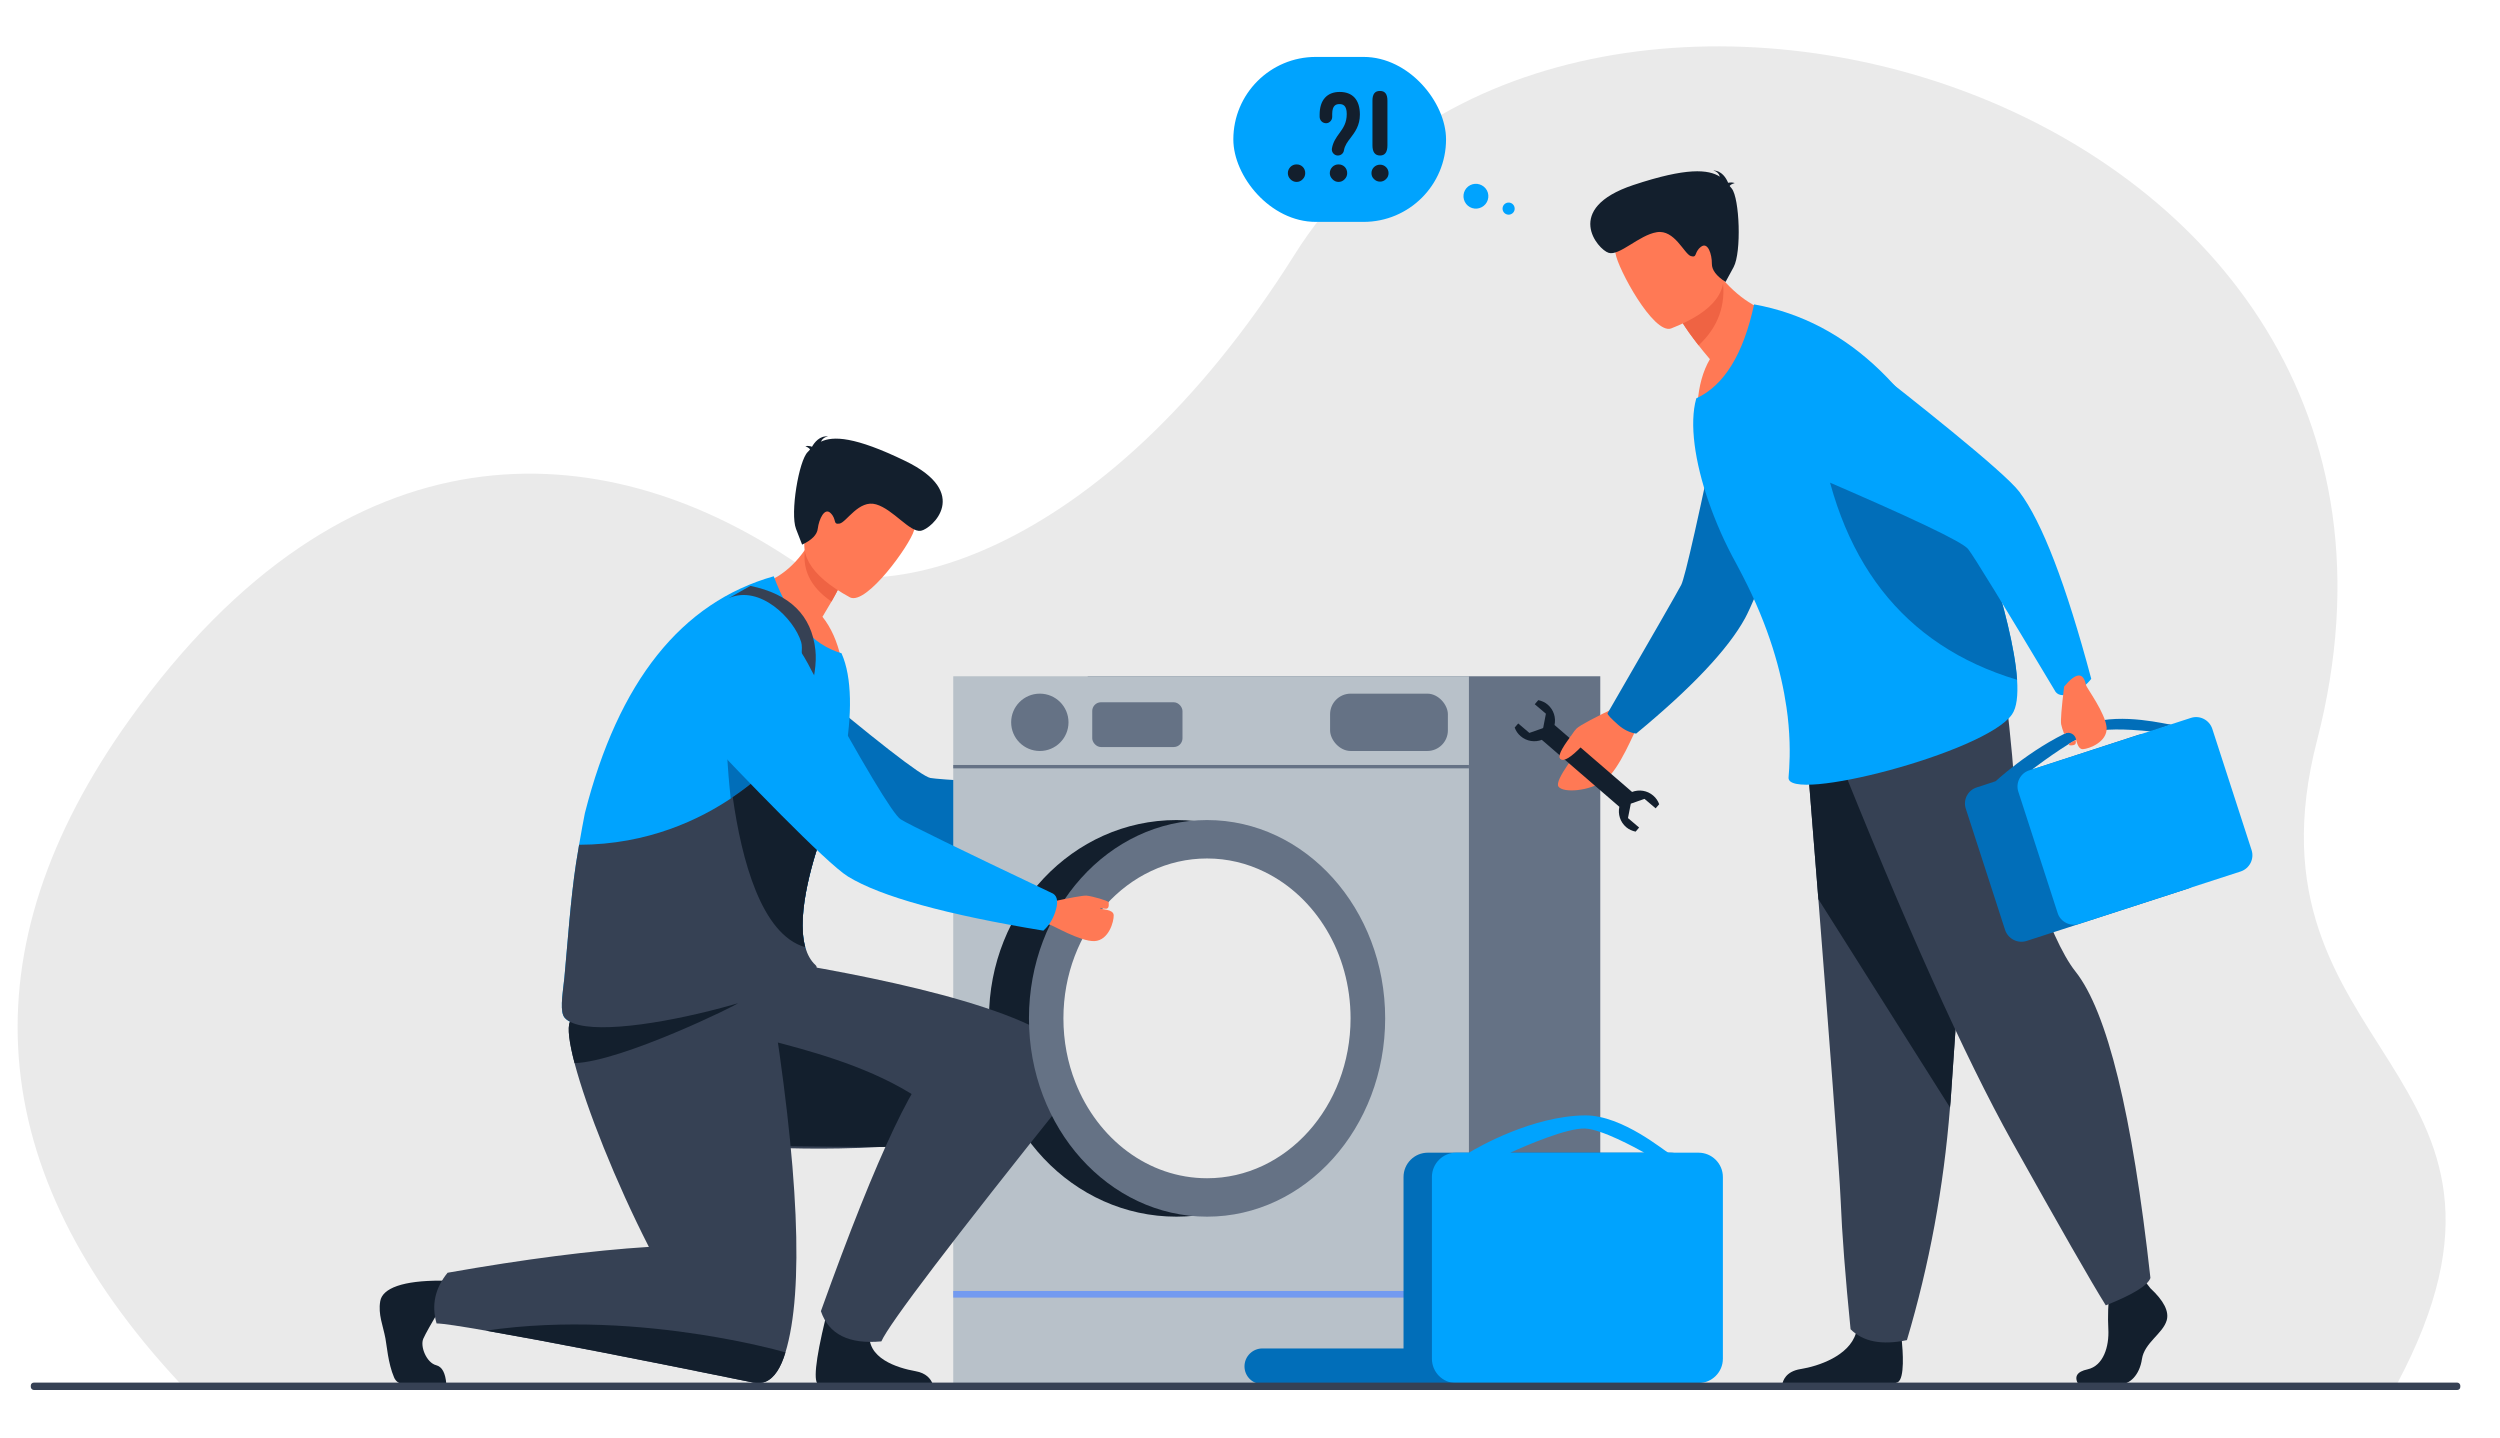 <svg version="1.2" xmlns="http://www.w3.org/2000/svg" viewBox="0 0 1770 1018" width="1770" height="1018">
	<title>Two repairmen fixing washing machine-ai</title>
	<style>
		.s0 { fill: #eaeaea } 
		.s1 { fill: #016eb9 } 
		.s2 { fill: #657285 } 
		.s3 { fill: #b8c1c9 } 
		.s4 { fill: #739af0 } 
		.s5 { fill: #131f2d } 
		.s6 { fill: #364154 } 
		.s7 { fill: #ff7955 } 
		.s8 { fill: #ef6343 } 
		.s9 { fill: #00a3fe } 
	</style>
	<g id="Layer 1">
		<g id="&lt;Group&gt;">
			<g id="&lt;Group&gt;">
				<path id="&lt;Path&gt;" class="s0" d="m127.2 979.1q-210-225.4-35.6-469.5c154.9-216.6 335.3-201.8 467.8-113.9 56.4 37.4 219 4.6 357.4-215.8 188.7-300.5 843-118.2 723.7 344.2-57.8 223.7 175.7 231.8 56.7 455.5z"/>
				<g id="&lt;Group&gt;">
					<g id="&lt;Group&gt;">
						<path id="&lt;Path&gt;" class="s1" d="m777.7 565.2q19.1-14.2 22.7-15.5c3.7-1.3 15.7-2.8 16.2-1.8 0.6 1 2.3 4 0.2 5.1-2.1 1.1-4.7 0.7-3.9 1.5 0.8 0.7 8.7-3.5 10.5 0.8 1.9 4.2 3.8 18.7-5.4 23.3-9.2 4.7-32.1 1.1-33.8 1.6q-13.9 4.6-6.5-15z"/>
						<path id="&lt;Path&gt;" class="s1" d="m781.9 586.2q-101.9 25.6-141.9 19.1c-17.9-2.9-97.2-39.4-136.9-58-17.6-8.2-28.9-27.1-28-47.5 0.7-17.1 6.8-35.9 27.2-45.7q23.5-11.4 58 20.1 88.9 74.8 98.4 76.6 9.5 1.7 119.5 7.1 5.7 1.1 6.4 12.3 0.5 8.9-2.7 16z"/>
					</g>
					<path id="&lt;Path&gt;" class="s2" d="m1133 478.8v500.4h-362.9v-500.4z"/>
					<path id="&lt;Path&gt;" class="s3" d="m1040 478.8v500.4h-365.1v-500.4z"/>
					<path id="&lt;Path&gt;" class="s2" d="m674.9 541.6h365.1v2.4h-365.1z"/>
					<path id="&lt;Path&gt;" class="s4" d="m674.9 914h365.1v4.7h-365.1z"/>
					<circle id="&lt;Path&gt;" class="s2" cx="736.2" cy="511.4" r="20.3"/>
					<path id="&lt;Path&gt;" class="s5" d="m587.4 921.8q31.3 2.4 28.4 21.2c-2.8 18.6 19.5 25.5 32.4 27.8 7.5 1.3 10.6 5.4 11.9 8.5h-81.6q-4.1-7.2 8.9-57.5z"/>
					<rect id="&lt;Path&gt;" class="s2" x="941.7" y="491.1" width="83.4" height="40.6" rx="14.6"></rect>
					<rect id="&lt;Path&gt;" class="s2" x="773.3" y="497.2" width="63.9" height="31.7" rx="6.2"></rect>
					<ellipse id="&lt;Path&gt;" class="s5" cx="832.9" cy="721" rx="132.7" ry="140.4"/>
					<g id="&lt;Group&gt;">
						<path id="&lt;Path&gt;" class="s6" d="m438.3 751.3c6.8-23.1 19.3-49.2 27.7-65.6 1.7-3.3 3.2-6.2 4.5-8.6q2.5-4.8 4.1-7.6 28.6 3.3 67.8 9.5c8 1.3 16.4 2.7 25.2 4.2 84.2 14.6 195.3 40.4 195.2 75.2-0.1 34.3-66 49.5-138.5 53.6-10 0.6-20.1 0.9-30.2 1.1-32.8 0.6-65.3-0.9-92.1-3.6-25.8-2.6-46.5-6.5-57.1-10.9-3.2-1.3-5.5-2.6-6.8-4q-1.6-1.8-2.6-4.2c-3.9-8.8-1.9-23.2 2.8-39.1z"/>
						<path id="&lt;Path&gt;" class="s5" d="m438.3 751.3c6.8-23.1 83.4-23 84-22.3 7.2 8.3 124 20.6 162.5 82.8-32.8 0.6-156 0.4-182.8-2.3-25.8-2.6-46.5-6.5-57.1-10.9q-4.9-4-9.4-8.2c-3.9-8.8-1.9-23.2 2.8-39.1z"/>
					</g>
					<path id="&lt;Path&gt;" class="s6" d="m757.5 774.2q-125.1 156.5-133.5 175.5-34.5 3.2-42.8-21.4 60.3-168.2 86.7-182.1 26.5-13.9 89.6 28z"/>
					<g id="&lt;Group&gt;">
						<path id="&lt;Path&gt;" class="s7" d="m571.9 386.3c3.1-5 5.9-11 8.4-17.5l2.9 13.9 14.3 25.9q-2.7 6.5-8.8 17.3-2.8 4.9-6.4 10.8 9.1 11.4 13.1 29.3-31.1-2.5-66-50.3 26.2-3.8 42.5-29.4z"/>
						<path id="&lt;Path&gt;" class="s8" d="m583.2 382.7l14.3 25.9q-2.7 6.5-8.8 17.3-23.3-15.9-18.2-39.8 1.3-5.1 12.7-3.4z"/>
						<path id="&lt;Path&gt;" class="s7" d="m601.9 423q-43.8-23.8-28.5-50.9c15.2-27 19.9-48.3 48.5-34.2 28.5 14.1 28.1 27.4 25.2 37.7-2.9 10.3-33.5 52.9-45.2 47.4z"/>
						<path id="&lt;Path&gt;" class="s5" d="m573.5 318.3c-0.2-0.6-1.1-1.4-3.3-2.4q2.3-0.5 4.7 0.4c1.7-3 5.5-8 11.4-7.3q-3.5 0.5-5.1 3.7c8.7-4.1 23.9-3.7 59.6 13.6 47.2 22.7 18.9 48.1 11.2 49.5-7.8 1.3-19.6-15.2-31.7-18.7-12.2-3.6-21 12.7-25.9 13.6-4.9 0.8-1.8-2.8-6.2-7.3-4.4-4.6-8.4 4.3-9.2 10.8q-0.7 6.5-11.1 11.4 0 0-4.3-11.1c-4.3-11.1 2-48.5 8.3-54.5q0.8-0.8 1.6-1.7z"/>
					</g>
					<path id="&lt;Path&gt;" class="s5" d="m312.2 925.6q-10.1 16.8-12.5 22.2c-2.4 5.5 2.3 17.1 9.2 18.8q6.2 1.6 7.1 13.4h-29.8c-3.2 0-6-1.8-7.2-4.8-4.3-10-5.2-23.1-6.1-27.5-1.7-9.2-5.3-17-3.7-26.4 1.5-9.3 16.2-14.7 43-14.6q29.5 0.1 0 18.9z"/>
					<path id="&lt;Path&gt;" class="s6" d="m403.5 723.5c6-12.6 42.5-18.5 76.9-21.3q33.2-2.7 64.5-2.4 31.1 191.9 11.2 257.7c-3.2 10.7-7.8 18.1-14 20.7-2.5 1.1-5.3 1.3-8.1 0.8-10.9-2-24.1-15-37.8-34.1-12.3-16.9-24.9-38.8-36.8-62.1-23.5-46-44.1-97.8-52.6-130.1-3.8-14.5-5.2-25.1-3.3-29.2z"/>
					<path id="&lt;Path&gt;" class="s9" d="m399.3 694.7q0.2-1.3 0.3-2.6c2.2-23.7 4.4-55.7 8.2-80.6 0.8-4.8 1.5-9.3 2.2-13.4q2.3-13.4 4.1-22.4 35.6-139.9 133.7-167.7 17 45.5 48 54.5c0 0.1 0 0.2 0.1 0.3 7.4 16.6 7.5 43.7 2.1 72.9-2.8 15.2-7.1 30.9-12.7 46-0.2 0.5-1.2 2.8-2.5 6.6-5.9 16.2-19.5 57.9-12.7 82.3 1.5 5.1 0.3 9 3.8 12.2 13.8 12.5-151.4 61.9-173.9 38-3.8-3.9-1.8-15.9-0.7-26.1z"/>
					<path id="&lt;Path&gt;" class="s6" d="m316.9 901.1q82.1-14.5 142.5-18.3c28.6-1.8 52.3-1.2 60.1 4.5 14.6 10.6 16.8 42 16.3 65.1-0.3 14.5-1.7 25.7-1.8 26.6q0 0 0 0-125.9-25.7-190-36.9c-17.7-3.1-30.6-5.1-34.9-5.1q-5.6-19.4 7.8-35.9z"/>
					<path id="&lt;Path&gt;" class="s5" d="m403.5 723.5c6-12.6 42.5-18.5 76.9-21.3 12.4 1.7 26.3 4.3 41.9 8.1 1.4 0.4-82.2 41.4-115.5 42.4-3.8-14.5-5.2-25.1-3.3-29.2z"/>
					<g id="&lt;Group&gt;">
						<ellipse id="&lt;Path&gt;" class="s2" cx="854.6" cy="721" rx="126.1" ry="140.4"/>
						<path id="&lt;Path&gt;" class="s0" d="m854.6 607.8c14.5 0 28.3 3.4 40.7 9.5 35.9 17.5 60.9 57.3 60.9 103.7 0 62.5-45.5 113.2-101.6 113.2-41.7 0-77.5-27.9-93.2-67.8-5.5-13.9-8.5-29.3-8.5-45.4 0-62.5 45.5-113.2 101.7-113.2z"/>
					</g>
					<path id="&lt;Path&gt;" class="s1" d="m582.8 588.3c-5.9 16.2-19.5 57.9-12.7 82.3q-54.4-15.5-56.3-167c29.1 6.4 55 45.7 69 84.7z"/>
					<path id="&lt;Path&gt;" class="s6" d="m531.3 414.8q42 8.7 46 45.4 3 26.8-26.2 87.4l-5.6-5.6q25.7-74.8 21.7-87.5c-5-16.3-29.1-40.8-51.3-31z"/>
					<path id="&lt;Path&gt;" class="s6" d="m399.3 694.7q0.2-1.3 0.3-2.6c2.2-23.7 4.4-55.7 8.2-80.6 0.8-4.8 1.5-9.3 2.2-13.4 48.9-0.1 85.9-18.1 108.8-33.7q17.5-11.9 26.7-22.4l31.2 31.2 8.6 8.5c-0.2 0.5-1.2 2.8-2.5 6.6-5.9 16.2-19.5 57.9-12.7 82.3 1.5 5.1 3.8 9.5 7.3 12.7 13.9 12.6-154.9 61.4-177.4 37.5-3.8-3.9-1.8-15.9-0.7-26.1z"/>
					<path id="&lt;Path&gt;" class="s5" d="m545.5 542l31.2 31.2c2.2 5 4.3 10 6.1 15.1-5.9 16.2-19.5 57.9-12.7 82.3-31.1-8.8-45.1-62.2-51.3-106.2q17.5-11.9 26.7-22.4z"/>
					<g id="&lt;Group&gt;">
						<path id="&lt;Path&gt;" class="s7" d="m742.5 638.9q22.9-5 26.7-4.8c3.8 0.3 15.5 3.6 15.7 4.7 0.1 1.1 0.6 4.4-1.7 4.6-2.4 0.1-4.7-1.2-4.2-0.3 0.5 1 9.2 0.4 9.5 4.8 0.2 4.5-3.5 17.9-13.6 18.4-10.2 0.4-30.1-11.6-31.9-11.7q-14.5-1.4-0.5-15.7z"/>
						<path id="&lt;Path&gt;" class="s9" d="m738.7 658.9q-103.7-17.1-138.3-38.3c-15.5-9.5-75.5-72.1-105.4-103.7-13.3-14.1-16.8-34.9-8.5-52.5 6.9-14.7 19.4-28.7 41.9-29.4q25.9-0.8 46.3 40 54.8 99.9 63 105.1 8.1 5.2 107.9 52.6 4.9 3.1 1.4 13.3-2.7 7.9-8.3 12.9z"/>
					</g>
					<path id="&lt;Path&gt;" class="s5" d="m496.2 944.9c15.9 2.5 29.4 5.2 39.6 7.5q12.9 2.9 20.3 5.1c-3.2 10.7-7.8 18.1-14 20.7-2.5 1.1-5.3 1.3-8.1 0.8q0 0 0 0-125.9-25.7-190-36.9c55.8-8.2 111.8-3.5 152.2 2.8z"/>
				</g>
				<g id="&lt;Group&gt;">
					<path id="&lt;Path&gt;" class="s1" d="m893.8 954.7h99.9v-121.4c0-9.5 7.7-17.2 17.2-17.2h171.7c9.4 0 17.1 7.7 17.1 17.2v128.7c0 9.5-7.7 17.2-17.1 17.2h-130.3c-1.4 0.5-2.9 0.8-4.5 0.8h-154c-7 0-12.7-5.6-12.7-12.6 0-7 5.7-12.7 12.7-12.7z"/>
					<path id="&lt;Compound Path&gt;" fill-rule="evenodd" class="s9" d="m1030.9 816.1h9.1c7.1-4.3 45.4-26.1 82.3-26.4 26.6-0.2 56.9 26 58.8 26.3q0.4 0 0.6 0.1h20.9c9.4 0 17.2 7.7 17.2 17.2v128.7c0 9.5-7.8 17.2-17.2 17.2h-171.7c-9.4 0-17.1-7.7-17.1-17.2v-128.7c0-9.5 7.7-17.2 17.1-17.2zm91.2-17.1c-12.8-0.4-41.4 11.9-52.8 17.1h94.9c-6.1-3.4-30.3-16.7-42.1-17.1z"/>
				</g>
				<g id="&lt;Group&gt;">
					<path id="&lt;Path&gt;" class="s5" d="m1522.5 912.1q14.3 13.3 11.5 22.8c-2.8 9.4-15.7 15.7-17.5 27.3-1.7 11.5-8.7 17.8-15 17.8q-6.4 0-30.1 0-4.6-8.1 6.6-10.5c11.2-2.5 15.4-16.1 14.7-28.7q-0.7-12.6 1-29.4l23.9-5.6z"/>
					<path id="&lt;Path&gt;" class="s5" d="m1343.5 978.7c-1.1 0.6-4.3 1-8.9 1.3h-72.7c0.4-2.3 2.3-9 12.9-10.7 12.6-2 34.3-9.3 39.2-25.4q0.2-0.8 0.4-1.6 3.9-17.1 31.9 5.3 0.1 0.7 0.2 1.8c0.6 6.3 2.3 26.7-3 29.3z"/>
					<path id="&lt;Path&gt;" class="s6" d="m1397.1 512.3q-9.8 181.5-16.1 267.6-0.2 2.1-0.4 4.2-6.7 84.7-30.5 164.7-26.6 5.6-39.9-7.7-5.6-56.1-7-91.1c-0.8-20.2-9-126.7-15.8-213.4q-5-63.8-9.3-116.9z"/>
					<path id="&lt;Path&gt;" class="s5" d="m1397.1 512.3q-9.8 181.5-16.1 267.6-0.2 2.1-0.4 4.2l-93.2-147.5q-5-63.8-9.3-116.9z"/>
					<path id="&lt;Path&gt;" class="s6" d="m1420 491.3q5.8 49.9 6.8 75.1c1.1 25.2 23.5 97.4 42.6 121.4q33.8 42.5 53.1 217-2.7 7.9-31.6 19.4-15.7-25.2-66.2-115.6-50.4-90.3-127.1-282.6z"/>
				</g>
				<path id="&lt;Path&gt;" class="s7" d="m1158.9 515.6c-1.6 1.6-12.2 29.4-22.9 37-10.6 7.6-29.3 9-32.6 4.3-3.3-4.6 15.3-26.5 15.1-27.8-0.3-1.4-7.2 5.7-9.6 7.4-2.5 1.7-3.8 1.3-4.5 0.1-0.7-1.2 8.3-17.6 11.9-20.9q3.7-3.4 30.7-16.4 25.5 3.4 11.9 16.3z"/>
				<path id="&lt;Path&gt;" class="s1" d="m1145.8 513.3q-7.5-6.6-7.7-8.2 48-83 52.2-91 4.1-8 29.9-132.7l88.9-25.7q-62.7 161.9-73.6 182-18.1 33-77.1 81.7-6.7-1-12.6-6.1z"/>
				<path id="&lt;Path&gt;" class="s7" d="m1263.8 223.2q-31.3 55.1-61.9 62.3 1.3-18.5 8.7-31.2-4.6-5.4-8-9.8-7.7-9.9-11.4-16l10.4-27.9 7-18.9c3.4 6.1 7.2 11.4 11 15.9q20.1 23 44.2 25.6z"/>
				<path id="&lt;Path&gt;" class="s8" d="m1219.6 197.6q3.8 27.6-17 46.9-7.7-9.9-11.4-16l10.4-27.9q11.1-3.4 18-3z"/>
				<path id="&lt;Path&gt;" class="s7" d="m1143.8 179.5c-1.6-10.6-0.3-24 30.1-34.4 30.3-10.5 32.2 11.4 44 40.3q11.8 29-34.9 47.2c-12.5 4-37.6-42.5-39.2-53.1z"/>
				<path id="&lt;Path&gt;" class="s9" d="m1424.5 505.8c-18.8 27.1-159.9 63.4-158.2 44.6 0.6-7.2 1.5-19.8 0-37q-0.5-6.1-1.5-12.8c-3.6-24.7-12.1-56.4-31.1-93.1q-2.1-4.1-4.4-8.4c-7.9-14.2-14.5-29.2-19.6-43.9-9.8-28.2-13.7-55.3-8.8-72.9q0.1-0.2 0.1-0.3 29.5-13.6 40.9-66.5 100.6 18.1 156.9 152.2 5.5 14.7 11.6 34.7c7.5 24.2 16.2 56.1 17.7 78.9 0.7 10.9-0.2 19.6-3.6 24.5z"/>
				<path id="&lt;Path&gt;" class="s5" d="m1226.1 133.5c5.5 6.9 7 45 1.3 55.6q-5.7 10.5-5.7 10.5-9.8-6.3-9.7-12.9c0.1-6.5-2.8-15.9-7.8-11.9-5 3.9-2.3 7.9-7.1 6.5-4.7-1.5-11.5-19-24.1-16.9-12.5 2-26.5 17-34.1 14.6-7.6-2.3-32.6-31.3 17.5-48 37.9-12.6 53.1-11.1 61.3-5.9q-1.2-3.5-4.7-4.4c6 0.1 9.2 5.5 10.5 8.7q2.6-0.5 4.7 0.2c-2.3 0.7-3.2 1.4-3.6 2.1q0.8 0.9 1.5 1.8z"/>
				<path id="&lt;Path&gt;" class="s1" d="m1428.1 481.3q-121.4-36.6-140.7-181.3 69.1 52.8 123 102.4c7.5 24.2 16.2 56.1 17.7 78.9z"/>
				<g id="&lt;Group&gt;">
					<path id="&lt;Path&gt;" class="s1" d="m1399.5 557.5l13.4-4.4c5.4-4.9 34.3-30.3 66.5-41 23.3-7.7 55.5 1.1 57.2 0.8q4.2-0.9-13.3 5-30.1-3.1-42 0.5c-11.4 3.4-33.7 19.7-42.6 26.4l75.2-24.5c6.3-2 13.2 1.5 15.2 7.8l27.8 85.8c2.1 6.3-1.4 13.1-7.7 15.2l-114.4 37.1c-6.3 2-13.1-1.5-15.2-7.8l-27.8-85.8c-2.1-6.3 1.4-13.1 7.7-15.1z"/>
					<path id="&lt;Path&gt;" class="s9" d="m1436.7 545.4l114.4-37.1c6.3-2.1 13.1 1.4 15.2 7.7l27.8 85.8c2.1 6.3-1.4 13.1-7.7 15.2l-114.4 37.1c-6.3 2.1-13.2-1.4-15.2-7.7l-27.8-85.8c-2.1-6.3 1.4-13.2 7.7-15.2z"/>
				</g>
				<path id="&lt;Path&gt;" class="s9" d="m1468.6 490q-9.6 4.4-13.2-0.1-56-93.7-62-101.2-5.9-7.6-109.4-52-42.2-16.1-43.8-41.7c-1.5-22.2 11.1-35.8 25-44 16.4-9.9 37.2-8.4 52.4 3.3 33.9 26.4 101.3 79.5 112.1 93.9q24.1 32 50.9 132.4-4.4 5.9-12 9.4z"/>
				<g id="&lt;Group&gt;">
					<path id="&lt;Path&gt;" class="s7" d="m1469.4 523.9c0.2 0.5 0.3 1 0.3 1.7 0.1 2.3-3.2 2.2-4.3 2.1-0.2 0-0.5-0.4-0.8-1z"/>
					<path id="&lt;Path&gt;" class="s7" d="m1474.7 530.4c-3.1 0.2-4.2-4.3-4.9-6.9v-0.2c-0.8-3.6-4.7-5.5-8-3.9q-0.2 0.1-0.4 0.2c-1-2.7-1.8-5.3-2.1-6.8q-0.7-3.7 2.1-26.7 12.7-15.2 15.5-1c0.3 1.7 14 20.1 14.6 30.2 0.5 10-12.4 14.9-16.8 15.1z"/>
				</g>
				<path id="&lt;Path&gt;" class="s5" d="m1170.5 563.3c2 1.7 3.4 3.8 4.2 6.1l-2.5 2.9-7.9-6.7-9.7 3.4-2 10.2 7.9 6.7-2.5 2.9c-2.4-0.5-4.7-1.5-6.7-3.2-4.3-3.7-5.9-9.3-4.8-14.4l-54.9-47.4c-4.9 1.9-10.7 1.1-15-2.6-2-1.7-3.4-3.8-4.2-6.1l2.5-2.9 7.9 6.7 9.4-3.3 0.4-0.4 1.9-9.9-7.9-6.7 2.5-2.9c2.4 0.5 4.7 1.5 6.7 3.2 4.3 3.7 5.9 9.3 4.8 14.4l54.9 47.4c5-1.9 10.7-1.1 15 2.6z"/>
				<path id="&lt;Path&gt;" class="s7" d="m1112.1 521.3q19.2-4.9 7.7 7.1-11.5 11.9-14.8 9-3.6-2 7.1-16.1z"/>
				<g id="&lt;Group&gt;">
					<g id="&lt;Group&gt;">
						<rect id="&lt;Path&gt;" class="s9" x="873.2" y="40.3" width="150.6" height="116.8" rx="58.4"></rect>
						<path id="&lt;Path&gt;" class="s9" d="m1049 146.7c-4.3 2.3-9.7 0.6-11.9-3.8-2.2-4.3-0.5-9.6 3.8-11.8 4.3-2.2 9.6-0.5 11.9 3.8 2.2 4.3 0.5 9.6-3.8 11.8z"/>
						<path id="&lt;Path&gt;" class="s9" d="m1070.1 151.5c-2.1 1.1-4.7 0.3-5.8-1.8-1.1-2.1-0.3-4.7 1.8-5.8 2.1-1.1 4.7-0.3 5.8 1.8 1.1 2.2 0.3 4.7-1.8 5.8z"/>
						<g id="&lt;Group&gt;">
							<path id="&lt;Compound Path&gt;" class="s5" d="m947.7 116.4q2.6 0 4.4 1.8 1.7 1.8 1.7 4.4 0 2.5-1.8 4.3-1.8 1.9-4.3 1.9-2.5 0-4.3-1.9-1.9-1.9-1.9-4.3 0-2.5 1.8-4.4 1.8-1.8 4.4-1.8z"/>
							<path id="&lt;Compound Path&gt;" class="s5" d="m918 116.4q2.6 0 4.4 1.8 1.7 1.8 1.7 4.4 0 2.5-1.8 4.3-1.8 1.9-4.3 1.9-2.5 0-4.4-1.9-1.8-1.9-1.8-4.3 0-2.5 1.8-4.4 1.8-1.8 4.4-1.8z"/>
							<path id="&lt;Compound Path&gt;" class="s5" d="m983.1 122.6q0 2.5-1.8 4.2-1.8 1.8-4.2 1.8-2.5 0-4.3-1.8-1.8-1.7-1.8-4.2 0-2.5 1.8-4.3 1.8-1.7 4.3-1.7 2.4 0 4.2 1.7 1.8 1.8 1.8 4.3zm-0.8-19.7q0 7.2-5.2 7.2-5.4 0-5.4-7.2v-31.7q0-6.9 5.3-6.8 5.3-0.1 5.3 6.8z"/>
						</g>
					</g>
					<path id="&lt;Path&gt;" class="s5" d="m962.8 81.1c0 7.8-3.5 12.4-6.5 16.4-2.2 2.8-4.2 5.5-4.8 9-0.3 2.1-2.2 3.6-4.2 3.6q-0.1 0-0.2 0c-1.2 0-2.4-0.6-3.2-1.6-0.8-0.9-1.1-2.2-0.9-3.4 0.8-4.6 3.1-7.8 5.3-10.8 2.7-3.7 5.2-7.3 5.2-13.6 0-6.3-2.9-7-5.2-7-2.2 0-5.1 0.7-5.1 7v2.1c0 1.3-0.6 2.5-1.5 3.3-0.9 0.9-2.2 1.3-3.4 1.1-2.2-0.2-4-2.2-4-4.5v-1.6c0-10.2 5.2-16 14.2-16 9.2 0 14.3 5.6 14.3 16z"/>
				</g>
			</g>
			<rect id="&lt;Path&gt;" class="s6" x="21.8" y="978.9" width="1720.1" height="5.2" rx="2.1"></rect>
		</g>
	</g>
</svg>